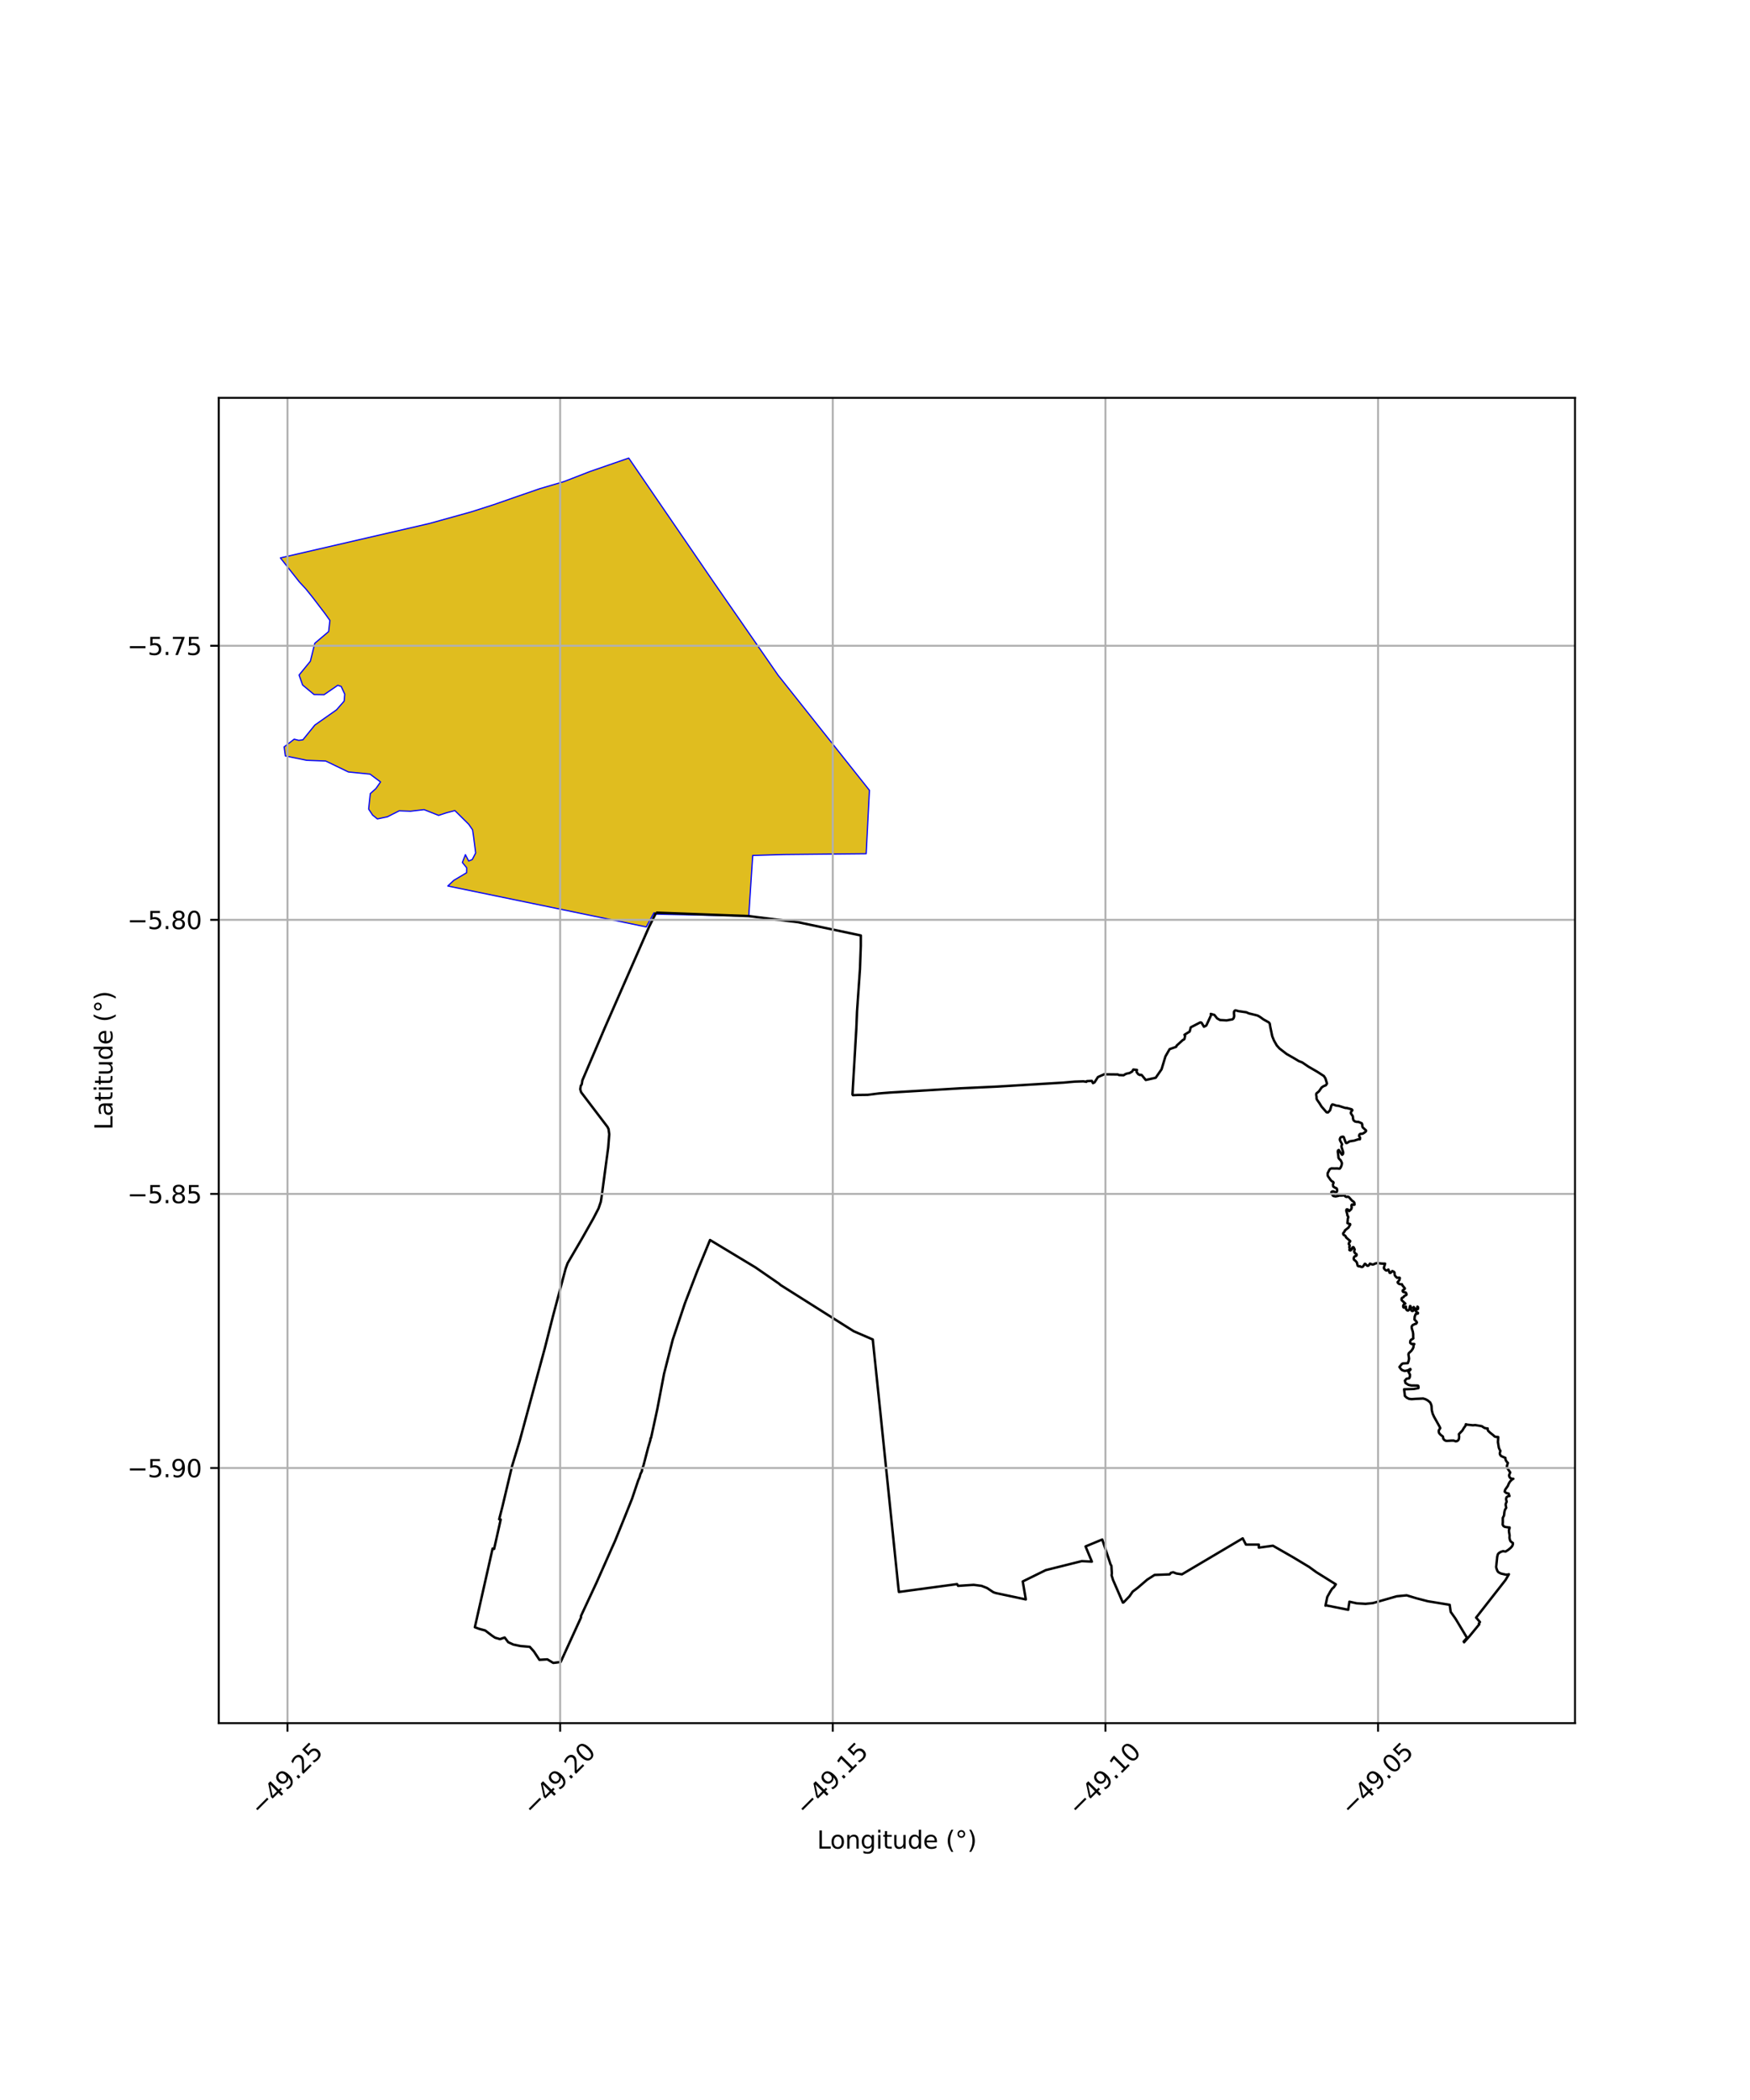 <?xml version="1.0" encoding="utf-8" standalone="no"?>
<!DOCTYPE svg PUBLIC "-//W3C//DTD SVG 1.1//EN"
  "http://www.w3.org/Graphics/SVG/1.1/DTD/svg11.dtd">
<svg xmlns:xlink="http://www.w3.org/1999/xlink" width="720pt" height="864pt" viewBox="0 0 720 864" xmlns="http://www.w3.org/2000/svg" version="1.1">
 <defs>
  <style type="text/css">*{stroke-linejoin: round; stroke-linecap: butt}</style>
 </defs>
 <g id="figure_1">
  <g id="patch_1">
   <path d="M 0 864 
L 720 864 
L 720 0 
L 0 0 
z
" style="fill: #ffffff"/>
  </g>
  <g id="axes_1">
   <g id="patch_2">
    <path d="M 90 708.958 
L 648 708.958 
L 648 163.682 
L 90 163.682 
z
" style="fill: #ffffff"/>
   </g>
   <g id="PatchCollection_1">
    <defs>
     <path id="m7b241c30aa" d="M 269.164 -488.616 
L 265.88 -482.642 
L 184.234 -499.474 
L 186.739 -501.827 
L 189.383 -503.386 
L 191.972 -504.925 
L 192.014 -506.961 
L 190.232 -509.154 
L 191.479 -512.362 
L 192.825 -509.76 
L 194.287 -510.342 
L 195.697 -513.058 
L 194.814 -519.971 
L 194.434 -522.573 
L 192.83 -524.891 
L 189.926 -527.762 
L 187.149 -530.505 
L 183.735 -529.608 
L 180.462 -528.527 
L 177.473 -529.708 
L 174.485 -530.889 
L 168.907 -530.241 
L 164.262 -530.408 
L 159.361 -527.93 
L 155.26 -527.073 
L 153.296 -528.658 
L 151.668 -531.126 
L 152.004 -534.339 
L 152.353 -537.495 
L 154.672 -539.578 
L 156.556 -542.287 
L 154.394 -543.9 
L 152.233 -545.512 
L 147.783 -545.953 
L 143.333 -546.395 
L 138.662 -548.647 
L 133.99 -550.899 
L 130.073 -551.044 
L 126.155 -551.19 
L 121.78 -552.091 
L 117.405 -552.992 
L 116.893 -556.699 
L 121.039 -559.877 
L 122.911 -559.403 
L 124.614 -559.618 
L 127.078 -562.654 
L 129.543 -565.691 
L 133.999 -568.825 
L 138.456 -571.958 
L 141.597 -575.553 
L 141.838 -578.388 
L 140.365 -581.595 
L 138.957 -582.039 
L 136.136 -580.105 
L 133.316 -578.172 
L 129.215 -578.242 
L 127.011 -580.077 
L 124.499 -582.17 
L 123.045 -586.275 
L 125.362 -589.108 
L 127.68 -591.94 
L 128.599 -595.641 
L 129.517 -599.342 
L 132.359 -601.742 
L 135.2 -604.143 
L 135.737 -608.725 
L 133.656 -611.634 
L 128.724 -618.099 
L 125.871 -621.656 
L 123.146 -624.599 
L 121.2 -627.065 
L 119.255 -629.532 
L 117.309 -631.998 
L 115.364 -634.464 
L 176.562 -648.602 
L 193.87 -653.407 
L 203.103 -656.363 
L 212.797 -659.741 
L 222.042 -662.93 
L 232.011 -665.855 
L 242.794 -670.037 
L 253.14 -673.614 
L 258.184 -675.364 
L 258.682 -675.533 
L 293.456 -624.721 
L 320.333 -585.916 
L 320.333 -585.937 
L 321.06 -585.039 
L 357.707 -538.855 
L 356.372 -512.753 
L 322.566 -512.414 
L 309.683 -512.037 
L 308.064 -487.09 
L 269.209 -487.906 
L 269.164 -488.616 
" style="stroke: #0000ff; stroke-width: 0.5"/>
    </defs>
    <g clip-path="url(#p3be0ce14d0)">
     <use xlink:href="#m7b241c30aa" x="0" y="864" style="fill: #e0bd1f; stroke: #0000ff; stroke-width: 0.5"/>
    </g>
   </g>
   <g id="PatchCollection_2">
    <path d="M 269.943 375.488 
L 308.064 376.909 
L 328.371 379.432 
L 354.173 384.88 
L 354.163 389.083 
L 353.812 398.713 
L 352.596 416.34 
L 352.342 422.73 
L 350.729 450.295 
L 350.909 450.584 
L 352.962 450.499 
L 357.007 450.449 
L 361.611 449.869 
L 366.13 449.512 
L 395.061 447.767 
L 410.319 447.052 
L 437.603 445.412 
L 442.1 445.019 
L 445.75 444.895 
L 446.978 445.093 
L 446.879 444.957 
L 447.253 444.797 
L 449.219 444.708 
L 449.672 445.62 
L 450.303 445.334 
L 451.724 443.129 
L 454.475 441.916 
L 455.277 442.012 
L 459.964 442.07 
L 460.34 442.306 
L 462.28 442.393 
L 463.054 441.908 
L 463.71 441.681 
L 464.75 441.478 
L 465.821 440.839 
L 466.27 440.044 
L 467.78 440.199 
L 467.603 440.83 
L 467.693 441.175 
L 468.332 441.99 
L 469.069 442.319 
L 469.268 442.18 
L 469.714 442.282 
L 471.403 444.34 
L 475.491 443.423 
L 477.899 439.939 
L 479.497 434.631 
L 481.212 431.652 
L 483.896 430.696 
L 484.157 430.147 
L 486.683 427.862 
L 487.068 427.713 
L 487.319 427.441 
L 487.589 426.2 
L 487.314 425.739 
L 489.466 424.412 
L 489.914 422.668 
L 493.83 420.644 
L 494.081 420.661 
L 494.385 420.822 
L 495.344 422.433 
L 496.304 421.939 
L 498.244 417.72 
L 498.144 417.151 
L 499.625 417.561 
L 500.784 419.008 
L 501.954 419.662 
L 504.685 419.821 
L 507.108 419.379 
L 507.504 418.984 
L 507.704 418.459 
L 507.777 417.919 
L 507.687 416.939 
L 507.734 416.184 
L 508.061 415.764 
L 508.355 415.675 
L 509.516 416.007 
L 512.783 416.482 
L 513.79 416.935 
L 516.218 417.524 
L 517.387 417.818 
L 518.326 418.331 
L 519.811 419.407 
L 522.059 420.661 
L 522.409 421.143 
L 522.644 422.558 
L 523.44 426.354 
L 524.164 428.125 
L 525.293 430.109 
L 526.425 431.376 
L 529.335 433.632 
L 532.356 435.355 
L 534.318 436.542 
L 535.783 437.122 
L 538.334 438.852 
L 542.008 440.98 
L 544.689 442.718 
L 545.322 443.708 
L 545.768 445.158 
L 545.956 445.789 
L 545.506 446.518 
L 544.641 446.833 
L 543.759 447.41 
L 542.666 448.998 
L 541.59 449.894 
L 541.508 450.379 
L 541.663 451.301 
L 541.681 452.017 
L 541.853 452.445 
L 542.853 453.874 
L 543.723 455.282 
L 545.785 457.63 
L 546.381 457.681 
L 547.214 456.822 
L 547.518 455.787 
L 547.765 454.888 
L 548.134 454.408 
L 548.636 454.479 
L 549.757 454.877 
L 550.766 454.977 
L 552.893 455.656 
L 553.552 455.844 
L 554.186 455.876 
L 556.115 456.404 
L 556.4 456.748 
L 556.222 457.039 
L 555.941 457.332 
L 555.799 457.682 
L 555.802 458.096 
L 556.583 459.249 
L 556.675 460.133 
L 556.755 460.618 
L 556.955 460.995 
L 557.555 461.439 
L 558.435 461.602 
L 558.809 461.542 
L 560.244 462.137 
L 560.453 462.589 
L 560.497 463.405 
L 560.672 463.854 
L 561.314 464.436 
L 562.044 465.107 
L 562.015 465.416 
L 561.585 465.831 
L 560.902 466.282 
L 560.472 466.456 
L 559.687 466.514 
L 559.412 466.65 
L 559.166 467.165 
L 559.202 467.45 
L 559.567 468.041 
L 559.524 468.702 
L 559.381 468.763 
L 558.873 468.727 
L 557.168 469.294 
L 555.306 469.57 
L 554.187 470.254 
L 553.895 470.284 
L 553.689 470.133 
L 552.838 467.817 
L 552.546 467.649 
L 551.786 467.802 
L 551.488 468.062 
L 551.237 468.679 
L 551.304 469.157 
L 552.165 470.764 
L 551.891 471.576 
L 551.984 472.058 
L 552.625 474.031 
L 552.573 474.732 
L 552.224 475.101 
L 552.024 474.931 
L 550.825 473.147 
L 550.533 473.299 
L 550.456 473.46 
L 550.405 473.829 
L 550.673 475.883 
L 550.682 476.305 
L 550.895 476.694 
L 551.645 477.467 
L 552.111 478.512 
L 551.995 479.335 
L 551.645 480.242 
L 551.219 480.799 
L 550.923 480.824 
L 550.244 480.726 
L 549.104 480.744 
L 547.789 480.708 
L 547.19 480.992 
L 547.038 481.142 
L 546.23 482.703 
L 546.251 483.661 
L 546.432 484.028 
L 547.454 485.476 
L 548.055 486.091 
L 548.361 486.176 
L 548.607 486.384 
L 548.668 486.704 
L 548.405 487.29 
L 548.519 488.145 
L 549.091 488.544 
L 549.389 488.722 
L 549.769 488.817 
L 550.05 489.104 
L 550.156 489.896 
L 549.979 490.324 
L 549.705 490.593 
L 549.268 490.56 
L 548.987 490.313 
L 548.552 490.163 
L 548.03 490.221 
L 547.749 490.493 
L 548.117 491.483 
L 548.393 491.912 
L 548.685 492.099 
L 549.513 492.237 
L 550.599 492.024 
L 550.957 491.893 
L 551.76 491.888 
L 552.969 491.822 
L 553.221 491.905 
L 553.586 492.321 
L 554.028 492.473 
L 554.422 492.348 
L 554.941 492.504 
L 555.731 493.391 
L 556.237 493.951 
L 556.84 494.378 
L 557.229 494.808 
L 557.297 495.62 
L 556.781 495.694 
L 556.449 495.543 
L 556.221 495.6 
L 556.074 495.801 
L 556.012 496.121 
L 556.141 496.818 
L 555.915 497.5 
L 555.076 498.286 
L 554.661 497.781 
L 554.522 497.619 
L 554.088 497.565 
L 553.938 497.728 
L 553.904 498.202 
L 554.269 499.422 
L 554.386 500.151 
L 554.693 500.537 
L 554.716 500.942 
L 554.538 501.354 
L 554.383 503.24 
L 554.978 503.479 
L 555.473 503.606 
L 555.5 503.931 
L 555.129 504.455 
L 554.856 505.023 
L 553.328 506.242 
L 553.277 506.527 
L 552.617 507.416 
L 552.693 507.921 
L 552.905 508.118 
L 553.409 508.377 
L 553.758 508.812 
L 553.789 509.084 
L 555.517 510.598 
L 555.419 510.948 
L 555.072 511.198 
L 554.921 511.823 
L 555.22 512.225 
L 555.316 512.664 
L 555.141 512.906 
L 555.132 513.187 
L 555.381 513.734 
L 555.164 514.196 
L 555.187 514.313 
L 555.566 514.463 
L 555.824 514.354 
L 556.221 513.87 
L 556.431 513.268 
L 556.778 513.099 
L 556.95 513.216 
L 557.347 514.029 
L 557.12 514.936 
L 557.563 515.698 
L 558.025 515.898 
L 558.147 516.178 
L 558.138 516.464 
L 557.956 516.694 
L 557.411 516.889 
L 557.137 517.127 
L 556.937 517.71 
L 557.061 518.286 
L 557.64 518.7 
L 558.254 519.416 
L 558.569 520.737 
L 558.945 520.998 
L 559.337 520.988 
L 559.528 520.944 
L 559.861 521.204 
L 560.423 521.283 
L 560.742 521.126 
L 561.094 520.623 
L 561.53 519.964 
L 561.794 520.038 
L 562.17 520.471 
L 562.531 520.781 
L 562.849 520.799 
L 563.176 520.571 
L 563.63 519.891 
L 563.975 520.03 
L 564.728 520.286 
L 565.15 520.179 
L 565.771 519.874 
L 566.596 519.651 
L 568.483 519.883 
L 569.868 519.904 
L 569.841 520.042 
L 569.378 521.503 
L 569.41 521.879 
L 569.82 522.37 
L 570.211 522.69 
L 570.55 522.73 
L 570.999 522.479 
L 571.211 522.322 
L 571.243 522.376 
L 571.723 523.653 
L 572.066 523.724 
L 572.386 523.419 
L 572.808 522.951 
L 573.016 523.028 
L 573.52 523.277 
L 573.748 523.564 
L 573.766 523.994 
L 573.83 524.641 
L 574.215 525.185 
L 574.574 525.516 
L 574.675 525.581 
L 574.809 525.737 
L 575.368 525.683 
L 575.838 525.683 
L 575.943 525.859 
L 575.755 526.642 
L 575.028 527.506 
L 575.155 527.871 
L 575.679 528.269 
L 576.254 528.387 
L 576.787 528.373 
L 576.984 528.818 
L 577.992 530.059 
L 577.951 530.265 
L 577.159 530.856 
L 577.096 531.211 
L 577.311 531.527 
L 577.865 531.678 
L 578.307 531.756 
L 578.601 532.154 
L 578.679 532.654 
L 578.572 532.807 
L 577.804 533.198 
L 577.444 533.64 
L 577.232 533.814 
L 576.783 534.035 
L 576.625 534.385 
L 576.692 534.94 
L 578.199 536.349 
L 578.16 536.373 
L 577.524 536.755 
L 577.306 537.237 
L 577.318 537.704 
L 577.531 537.987 
L 577.93 537.991 
L 578.248 537.659 
L 578.409 537.56 
L 578.443 537.694 
L 578.491 538.608 
L 578.922 539.116 
L 579.321 539.192 
L 579.715 538.879 
L 579.889 538.453 
L 580.124 537.354 
L 580.321 537.402 
L 580.521 538.224 
L 580.613 539.042 
L 580.811 539.307 
L 581.168 539.401 
L 581.489 539.238 
L 581.668 538.957 
L 581.684 538.59 
L 581.469 537.894 
L 581.64 537.752 
L 581.778 537.921 
L 582.071 538.396 
L 582.406 538.492 
L 582.834 538.419 
L 583.032 538.185 
L 583.166 537.592 
L 583.232 537.623 
L 583.419 537.807 
L 583.419 538.478 
L 583.281 538.616 
L 582.706 538.825 
L 582.484 539.175 
L 582.567 539.525 
L 582.931 539.834 
L 583.397 540.174 
L 583.348 540.42 
L 582.936 540.514 
L 582.504 540.574 
L 582.283 541.028 
L 582.258 541.174 
L 582.049 541.672 
L 581.963 542.894 
L 582.868 543.831 
L 582.954 544.168 
L 582.6 544.653 
L 582.307 544.654 
L 581.221 545.183 
L 580.908 545.563 
L 580.784 545.984 
L 580.902 546.726 
L 581.276 547.893 
L 581.423 548.867 
L 581.44 550.399 
L 581.489 550.634 
L 581.361 550.758 
L 580.51 551.257 
L 580.227 551.764 
L 580.194 552.459 
L 580.667 552.931 
L 581.877 552.974 
L 581.573 553.514 
L 581.512 554.308 
L 581.282 554.88 
L 580.672 555.756 
L 579.62 556.734 
L 579.468 557.214 
L 579.721 558.966 
L 579.541 559.955 
L 579.19 560.853 
L 577.268 560.956 
L 576.8 561.153 
L 575.76 562.41 
L 576.448 563.344 
L 576.923 563.731 
L 577.945 564.065 
L 579.28 563.798 
L 580.227 563.24 
L 580.324 563.376 
L 580.267 563.561 
L 579.45 564.395 
L 580.107 565.577 
L 580.054 566.491 
L 579.779 567.054 
L 578.667 567.27 
L 578.014 568.05 
L 578.261 569.009 
L 579.517 569.78 
L 580.649 570.022 
L 583.197 570.053 
L 583.502 570.165 
L 583.63 570.77 
L 583.571 571.115 
L 581.713 571.461 
L 577.692 571.6 
L 578.02 574.347 
L 578.777 575.048 
L 579.752 575.528 
L 580.794 575.645 
L 582.48 575.529 
L 585.508 575.385 
L 586.51 575.687 
L 587.399 576.167 
L 588.396 576.989 
L 588.799 577.842 
L 588.963 578.444 
L 589.081 580.224 
L 589.439 581.642 
L 590.017 582.918 
L 592.248 586.893 
L 592.565 587.579 
L 591.946 588.518 
L 591.943 589.141 
L 592.156 589.701 
L 592.781 590.382 
L 593.38 590.819 
L 593.671 591.063 
L 593.805 591.903 
L 594.181 592.386 
L 594.666 592.702 
L 595.212 592.837 
L 597.109 592.708 
L 598.041 592.692 
L 598.873 592.988 
L 599.46 592.91 
L 599.973 592.545 
L 600.231 592.053 
L 600.337 591.239 
L 600.295 590.542 
L 600.238 590.03 
L 601.681 588.534 
L 602.152 587.703 
L 603.026 586.462 
L 603.092 585.98 
L 603.677 586.152 
L 605.989 586.394 
L 606.964 586.314 
L 609.628 586.762 
L 610.741 587.492 
L 611.534 587.677 
L 612.056 587.698 
L 612.03 588.082 
L 612.25 588.665 
L 612.951 589.338 
L 614.387 590.498 
L 614.919 591.004 
L 615.432 591.18 
L 616.406 591.245 
L 616.396 591.509 
L 616.293 593.349 
L 616.676 595.674 
L 617.039 596.496 
L 617.335 596.949 
L 617.116 597.563 
L 617.051 598.065 
L 617.239 598.64 
L 617.649 599.079 
L 618.477 599.44 
L 619.373 599.825 
L 619.403 600.523 
L 619.826 601.299 
L 620.38 601.867 
L 619.967 603.294 
L 620.041 603.83 
L 620.64 604.756 
L 621.36 605.801 
L 621.225 606.081 
L 620.895 606.888 
L 620.936 607.391 
L 621.154 607.847 
L 621.533 608.206 
L 621.985 608.4 
L 622.636 608.419 
L 622.507 608.476 
L 622.184 608.647 
L 621.344 609.457 
L 620.797 610.311 
L 620.348 611.384 
L 619.698 612.291 
L 619.281 612.909 
L 619.049 613.69 
L 619.724 614.268 
L 620.68 614.48 
L 620.963 615.328 
L 621.058 615.503 
L 620.502 615.546 
L 619.843 615.998 
L 619.617 616.737 
L 619.858 617.734 
L 619.888 617.874 
L 619.568 618.517 
L 619.456 619.039 
L 619.635 620.071 
L 619.711 620.314 
L 619.166 621.22 
L 618.943 622.15 
L 618.802 623.501 
L 618.297 624.489 
L 618.294 625.373 
L 618.302 626.225 
L 618.24 627.261 
L 618.554 627.845 
L 619.095 628.182 
L 620.451 628.408 
L 621.101 628.451 
L 621.078 628.765 
L 620.819 629.475 
L 620.862 630.318 
L 621.09 631.629 
L 621.045 632.768 
L 621.254 633.633 
L 621.473 634.093 
L 622.128 634.642 
L 622.459 634.845 
L 622.431 635.445 
L 622.16 636.105 
L 621.536 636.833 
L 620.473 637.696 
L 619.434 638.355 
L 618.373 638.184 
L 617.339 638.545 
L 616.59 639.06 
L 616.238 639.549 
L 615.996 640.52 
L 615.556 644.741 
L 615.785 645.588 
L 616.153 646.464 
L 616.545 646.888 
L 617.482 647.379 
L 619.495 647.86 
L 620.417 647.817 
L 620.815 647.694 
L 619.392 650.09 
L 607.319 665.527 
L 608.898 667.355 
L 608.426 667.974 
L 608.612 668.287 
L 604.581 673.199 
L 602.369 675.68 
L 602.197 675.369 
L 603.574 673.854 
L 598.842 665.98 
L 596.867 663.187 
L 596.442 660.265 
L 587.442 658.799 
L 582.724 657.568 
L 578.739 656.362 
L 574.693 656.747 
L 564.877 659.552 
L 561.816 659.868 
L 558.157 659.644 
L 555.183 658.988 
L 554.692 662.311 
L 545.636 660.501 
L 545.34 660.628 
L 546.076 657.043 
L 547.312 654.837 
L 548.069 653.653 
L 548.808 653.011 
L 549.594 651.839 
L 541.591 646.843 
L 538.557 644.642 
L 531.904 640.641 
L 523.734 635.96 
L 517.92 636.743 
L 517.903 635.485 
L 512.606 635.477 
L 511.288 632.921 
L 486.279 647.729 
L 484.041 647.395 
L 482.693 646.865 
L 481.749 647.095 
L 481.228 647.733 
L 475.006 647.981 
L 472.013 649.903 
L 468.03 653.316 
L 466.009 654.843 
L 464.701 656.754 
L 462.313 659.243 
L 461.987 659.369 
L 457.919 650.006 
L 457.348 648.14 
L 457.447 647.257 
L 457.256 644.19 
L 456.91 643.644 
L 456.526 642.447 
L 453.499 633.4 
L 446.629 636.248 
L 449.228 642.5 
L 445.061 642.295 
L 430.258 645.995 
L 420.786 650.656 
L 422.052 658.052 
L 409.67 655.418 
L 408.688 655.084 
L 406.095 653.35 
L 403.835 652.471 
L 400.597 652.051 
L 394.192 652.471 
L 393.758 651.75 
L 369.837 654.975 
L 369.616 653.165 
L 362.256 581.568 
L 359.078 551.098 
L 351.25 547.708 
L 321.139 528.692 
L 320.539 528.159 
L 310.78 521.424 
L 292.128 510.172 
L 286.861 522.994 
L 281.765 536.279 
L 276.801 551.126 
L 273.211 565.192 
L 270.412 579.843 
L 267.861 591.599 
L 267.654 591.759 
L 267.573 592.52 
L 266.652 595.615 
L 264.726 603.008 
L 264.245 604.214 
L 264.07 605.329 
L 263.475 606.523 
L 263.127 607.817 
L 262.588 609.044 
L 260.042 616.625 
L 256.53 625.4 
L 253 634.101 
L 251.633 637.14 
L 245.444 651.103 
L 239.022 664.874 
L 239.053 665.456 
L 230.686 683.786 
L 227.625 684.173 
L 225.195 682.709 
L 221.936 682.9 
L 219.661 679.448 
L 217.966 677.56 
L 214.062 677.211 
L 211.226 676.623 
L 209.098 675.65 
L 207.635 673.721 
L 205.71 674.382 
L 203.713 673.803 
L 202.348 672.902 
L 199.625 670.824 
L 197.13 670.147 
L 195.366 669.493 
L 202.674 637.107 
L 203.292 637.285 
L 206.001 625.177 
L 205.376 625.071 
L 206.713 619.842 
L 210.673 603.2 
L 213.753 593.043 
L 222.569 560.523 
L 224.123 554.817 
L 227.496 541.533 
L 232.739 521.886 
L 233.548 519.691 
L 239.498 509.497 
L 244.125 501.304 
L 246.275 497.15 
L 247.207 494.371 
L 247.542 492.222 
L 250.246 472.023 
L 250.664 466.668 
L 250.377 464.538 
L 249.934 463.638 
L 239.088 449.376 
L 238.731 448.123 
L 238.941 446.756 
L 239.342 446.114 
L 239.616 444.468 
L 248.816 422.911 
L 267.007 381.4 
L 269.943 375.488 
L 269.943 375.488 
" clip-path="url(#p3be0ce14d0)" style="fill: none; stroke: #000000"/>
   </g>
   <g id="matplotlib.axis_1">
    <g id="xtick_1">
     <g id="line2d_1">
      <path d="M 118.287 708.958 
L 118.287 163.682 
" clip-path="url(#p3be0ce14d0)" style="fill: none; stroke: #b0b0b0; stroke-width: 0.8; stroke-linecap: square"/>
     </g>
     <g id="line2d_2">
      <defs>
       <path id="mac7b39f196" d="M 0 0 
L 0 3.5 
" style="stroke: #000000; stroke-width: 0.8"/>
      </defs>
      <g>
       <use xlink:href="#mac7b39f196" x="118.287" y="708.958" style="stroke: #000000; stroke-width: 0.8"/>
      </g>
     </g>
     <g id="text_1">
      <!-- −49.25 -->
      <g transform="translate(107.154 747.499) rotate(-45) scale(0.1 -0.1)">
       <defs>
        <path id="DejaVuSans-2212" d="M 678 2272 
L 4684 2272 
L 4684 1741 
L 678 1741 
L 678 2272 
z
" transform="scale(0.016)"/>
        <path id="DejaVuSans-34" d="M 2419 4116 
L 825 1625 
L 2419 1625 
L 2419 4116 
z
M 2253 4666 
L 3047 4666 
L 3047 1625 
L 3713 1625 
L 3713 1100 
L 3047 1100 
L 3047 0 
L 2419 0 
L 2419 1100 
L 313 1100 
L 313 1709 
L 2253 4666 
z
" transform="scale(0.016)"/>
        <path id="DejaVuSans-39" d="M 703 97 
L 703 672 
Q 941 559 1184 500 
Q 1428 441 1663 441 
Q 2288 441 2617 861 
Q 2947 1281 2994 2138 
Q 2813 1869 2534 1725 
Q 2256 1581 1919 1581 
Q 1219 1581 811 2004 
Q 403 2428 403 3163 
Q 403 3881 828 4315 
Q 1253 4750 1959 4750 
Q 2769 4750 3195 4129 
Q 3622 3509 3622 2328 
Q 3622 1225 3098 567 
Q 2575 -91 1691 -91 
Q 1453 -91 1209 -44 
Q 966 3 703 97 
z
M 1959 2075 
Q 2384 2075 2632 2365 
Q 2881 2656 2881 3163 
Q 2881 3666 2632 3958 
Q 2384 4250 1959 4250 
Q 1534 4250 1286 3958 
Q 1038 3666 1038 3163 
Q 1038 2656 1286 2365 
Q 1534 2075 1959 2075 
z
" transform="scale(0.016)"/>
        <path id="DejaVuSans-2e" d="M 684 794 
L 1344 794 
L 1344 0 
L 684 0 
L 684 794 
z
" transform="scale(0.016)"/>
        <path id="DejaVuSans-32" d="M 1228 531 
L 3431 531 
L 3431 0 
L 469 0 
L 469 531 
Q 828 903 1448 1529 
Q 2069 2156 2228 2338 
Q 2531 2678 2651 2914 
Q 2772 3150 2772 3378 
Q 2772 3750 2511 3984 
Q 2250 4219 1831 4219 
Q 1534 4219 1204 4116 
Q 875 4013 500 3803 
L 500 4441 
Q 881 4594 1212 4672 
Q 1544 4750 1819 4750 
Q 2544 4750 2975 4387 
Q 3406 4025 3406 3419 
Q 3406 3131 3298 2873 
Q 3191 2616 2906 2266 
Q 2828 2175 2409 1742 
Q 1991 1309 1228 531 
z
" transform="scale(0.016)"/>
        <path id="DejaVuSans-35" d="M 691 4666 
L 3169 4666 
L 3169 4134 
L 1269 4134 
L 1269 2991 
Q 1406 3038 1543 3061 
Q 1681 3084 1819 3084 
Q 2600 3084 3056 2656 
Q 3513 2228 3513 1497 
Q 3513 744 3044 326 
Q 2575 -91 1722 -91 
Q 1428 -91 1123 -41 
Q 819 9 494 109 
L 494 744 
Q 775 591 1075 516 
Q 1375 441 1709 441 
Q 2250 441 2565 725 
Q 2881 1009 2881 1497 
Q 2881 1984 2565 2268 
Q 2250 2553 1709 2553 
Q 1456 2553 1204 2497 
Q 953 2441 691 2322 
L 691 4666 
z
" transform="scale(0.016)"/>
       </defs>
       <use xlink:href="#DejaVuSans-2212"/>
       <use xlink:href="#DejaVuSans-34" transform="translate(83.789 0)"/>
       <use xlink:href="#DejaVuSans-39" transform="translate(147.412 0)"/>
       <use xlink:href="#DejaVuSans-2e" transform="translate(211.035 0)"/>
       <use xlink:href="#DejaVuSans-32" transform="translate(242.822 0)"/>
       <use xlink:href="#DejaVuSans-35" transform="translate(306.445 0)"/>
      </g>
     </g>
    </g>
    <g id="xtick_2">
     <g id="line2d_3">
      <path d="M 230.459 708.958 
L 230.459 163.682 
" clip-path="url(#p3be0ce14d0)" style="fill: none; stroke: #b0b0b0; stroke-width: 0.8; stroke-linecap: square"/>
     </g>
     <g id="line2d_4">
      <g>
       <use xlink:href="#mac7b39f196" x="230.459" y="708.958" style="stroke: #000000; stroke-width: 0.8"/>
      </g>
     </g>
     <g id="text_2">
      <!-- −49.20 -->
      <g transform="translate(219.326 747.499) rotate(-45) scale(0.1 -0.1)">
       <defs>
        <path id="DejaVuSans-30" d="M 2034 4250 
Q 1547 4250 1301 3770 
Q 1056 3291 1056 2328 
Q 1056 1369 1301 889 
Q 1547 409 2034 409 
Q 2525 409 2770 889 
Q 3016 1369 3016 2328 
Q 3016 3291 2770 3770 
Q 2525 4250 2034 4250 
z
M 2034 4750 
Q 2819 4750 3233 4129 
Q 3647 3509 3647 2328 
Q 3647 1150 3233 529 
Q 2819 -91 2034 -91 
Q 1250 -91 836 529 
Q 422 1150 422 2328 
Q 422 3509 836 4129 
Q 1250 4750 2034 4750 
z
" transform="scale(0.016)"/>
       </defs>
       <use xlink:href="#DejaVuSans-2212"/>
       <use xlink:href="#DejaVuSans-34" transform="translate(83.789 0)"/>
       <use xlink:href="#DejaVuSans-39" transform="translate(147.412 0)"/>
       <use xlink:href="#DejaVuSans-2e" transform="translate(211.035 0)"/>
       <use xlink:href="#DejaVuSans-32" transform="translate(242.822 0)"/>
       <use xlink:href="#DejaVuSans-30" transform="translate(306.445 0)"/>
      </g>
     </g>
    </g>
    <g id="xtick_3">
     <g id="line2d_5">
      <path d="M 342.631 708.958 
L 342.631 163.682 
" clip-path="url(#p3be0ce14d0)" style="fill: none; stroke: #b0b0b0; stroke-width: 0.8; stroke-linecap: square"/>
     </g>
     <g id="line2d_6">
      <g>
       <use xlink:href="#mac7b39f196" x="342.631" y="708.958" style="stroke: #000000; stroke-width: 0.8"/>
      </g>
     </g>
     <g id="text_3">
      <!-- −49.15 -->
      <g transform="translate(331.498 747.499) rotate(-45) scale(0.1 -0.1)">
       <defs>
        <path id="DejaVuSans-31" d="M 794 531 
L 1825 531 
L 1825 4091 
L 703 3866 
L 703 4441 
L 1819 4666 
L 2450 4666 
L 2450 531 
L 3481 531 
L 3481 0 
L 794 0 
L 794 531 
z
" transform="scale(0.016)"/>
       </defs>
       <use xlink:href="#DejaVuSans-2212"/>
       <use xlink:href="#DejaVuSans-34" transform="translate(83.789 0)"/>
       <use xlink:href="#DejaVuSans-39" transform="translate(147.412 0)"/>
       <use xlink:href="#DejaVuSans-2e" transform="translate(211.035 0)"/>
       <use xlink:href="#DejaVuSans-31" transform="translate(242.822 0)"/>
       <use xlink:href="#DejaVuSans-35" transform="translate(306.445 0)"/>
      </g>
     </g>
    </g>
    <g id="xtick_4">
     <g id="line2d_7">
      <path d="M 454.803 708.958 
L 454.803 163.682 
" clip-path="url(#p3be0ce14d0)" style="fill: none; stroke: #b0b0b0; stroke-width: 0.8; stroke-linecap: square"/>
     </g>
     <g id="line2d_8">
      <g>
       <use xlink:href="#mac7b39f196" x="454.803" y="708.958" style="stroke: #000000; stroke-width: 0.8"/>
      </g>
     </g>
     <g id="text_4">
      <!-- −49.10 -->
      <g transform="translate(443.67 747.499) rotate(-45) scale(0.1 -0.1)">
       <use xlink:href="#DejaVuSans-2212"/>
       <use xlink:href="#DejaVuSans-34" transform="translate(83.789 0)"/>
       <use xlink:href="#DejaVuSans-39" transform="translate(147.412 0)"/>
       <use xlink:href="#DejaVuSans-2e" transform="translate(211.035 0)"/>
       <use xlink:href="#DejaVuSans-31" transform="translate(242.822 0)"/>
       <use xlink:href="#DejaVuSans-30" transform="translate(306.445 0)"/>
      </g>
     </g>
    </g>
    <g id="xtick_5">
     <g id="line2d_9">
      <path d="M 566.975 708.958 
L 566.975 163.682 
" clip-path="url(#p3be0ce14d0)" style="fill: none; stroke: #b0b0b0; stroke-width: 0.8; stroke-linecap: square"/>
     </g>
     <g id="line2d_10">
      <g>
       <use xlink:href="#mac7b39f196" x="566.975" y="708.958" style="stroke: #000000; stroke-width: 0.8"/>
      </g>
     </g>
     <g id="text_5">
      <!-- −49.05 -->
      <g transform="translate(555.842 747.499) rotate(-45) scale(0.1 -0.1)">
       <use xlink:href="#DejaVuSans-2212"/>
       <use xlink:href="#DejaVuSans-34" transform="translate(83.789 0)"/>
       <use xlink:href="#DejaVuSans-39" transform="translate(147.412 0)"/>
       <use xlink:href="#DejaVuSans-2e" transform="translate(211.035 0)"/>
       <use xlink:href="#DejaVuSans-30" transform="translate(242.822 0)"/>
       <use xlink:href="#DejaVuSans-35" transform="translate(306.445 0)"/>
      </g>
     </g>
    </g>
    <g id="text_6">
     <!-- Longitude (°) -->
     <g transform="translate(336.14 760.568) scale(0.1 -0.1)">
      <defs>
       <path id="DejaVuSans-4c" d="M 628 4666 
L 1259 4666 
L 1259 531 
L 3531 531 
L 3531 0 
L 628 0 
L 628 4666 
z
" transform="scale(0.016)"/>
       <path id="DejaVuSans-6f" d="M 1959 3097 
Q 1497 3097 1228 2736 
Q 959 2375 959 1747 
Q 959 1119 1226 758 
Q 1494 397 1959 397 
Q 2419 397 2687 759 
Q 2956 1122 2956 1747 
Q 2956 2369 2687 2733 
Q 2419 3097 1959 3097 
z
M 1959 3584 
Q 2709 3584 3137 3096 
Q 3566 2609 3566 1747 
Q 3566 888 3137 398 
Q 2709 -91 1959 -91 
Q 1206 -91 779 398 
Q 353 888 353 1747 
Q 353 2609 779 3096 
Q 1206 3584 1959 3584 
z
" transform="scale(0.016)"/>
       <path id="DejaVuSans-6e" d="M 3513 2113 
L 3513 0 
L 2938 0 
L 2938 2094 
Q 2938 2591 2744 2837 
Q 2550 3084 2163 3084 
Q 1697 3084 1428 2787 
Q 1159 2491 1159 1978 
L 1159 0 
L 581 0 
L 581 3500 
L 1159 3500 
L 1159 2956 
Q 1366 3272 1645 3428 
Q 1925 3584 2291 3584 
Q 2894 3584 3203 3211 
Q 3513 2838 3513 2113 
z
" transform="scale(0.016)"/>
       <path id="DejaVuSans-67" d="M 2906 1791 
Q 2906 2416 2648 2759 
Q 2391 3103 1925 3103 
Q 1463 3103 1205 2759 
Q 947 2416 947 1791 
Q 947 1169 1205 825 
Q 1463 481 1925 481 
Q 2391 481 2648 825 
Q 2906 1169 2906 1791 
z
M 3481 434 
Q 3481 -459 3084 -895 
Q 2688 -1331 1869 -1331 
Q 1566 -1331 1297 -1286 
Q 1028 -1241 775 -1147 
L 775 -588 
Q 1028 -725 1275 -790 
Q 1522 -856 1778 -856 
Q 2344 -856 2625 -561 
Q 2906 -266 2906 331 
L 2906 616 
Q 2728 306 2450 153 
Q 2172 0 1784 0 
Q 1141 0 747 490 
Q 353 981 353 1791 
Q 353 2603 747 3093 
Q 1141 3584 1784 3584 
Q 2172 3584 2450 3431 
Q 2728 3278 2906 2969 
L 2906 3500 
L 3481 3500 
L 3481 434 
z
" transform="scale(0.016)"/>
       <path id="DejaVuSans-69" d="M 603 3500 
L 1178 3500 
L 1178 0 
L 603 0 
L 603 3500 
z
M 603 4863 
L 1178 4863 
L 1178 4134 
L 603 4134 
L 603 4863 
z
" transform="scale(0.016)"/>
       <path id="DejaVuSans-74" d="M 1172 4494 
L 1172 3500 
L 2356 3500 
L 2356 3053 
L 1172 3053 
L 1172 1153 
Q 1172 725 1289 603 
Q 1406 481 1766 481 
L 2356 481 
L 2356 0 
L 1766 0 
Q 1100 0 847 248 
Q 594 497 594 1153 
L 594 3053 
L 172 3053 
L 172 3500 
L 594 3500 
L 594 4494 
L 1172 4494 
z
" transform="scale(0.016)"/>
       <path id="DejaVuSans-75" d="M 544 1381 
L 544 3500 
L 1119 3500 
L 1119 1403 
Q 1119 906 1312 657 
Q 1506 409 1894 409 
Q 2359 409 2629 706 
Q 2900 1003 2900 1516 
L 2900 3500 
L 3475 3500 
L 3475 0 
L 2900 0 
L 2900 538 
Q 2691 219 2414 64 
Q 2138 -91 1772 -91 
Q 1169 -91 856 284 
Q 544 659 544 1381 
z
M 1991 3584 
L 1991 3584 
z
" transform="scale(0.016)"/>
       <path id="DejaVuSans-64" d="M 2906 2969 
L 2906 4863 
L 3481 4863 
L 3481 0 
L 2906 0 
L 2906 525 
Q 2725 213 2448 61 
Q 2172 -91 1784 -91 
Q 1150 -91 751 415 
Q 353 922 353 1747 
Q 353 2572 751 3078 
Q 1150 3584 1784 3584 
Q 2172 3584 2448 3432 
Q 2725 3281 2906 2969 
z
M 947 1747 
Q 947 1113 1208 752 
Q 1469 391 1925 391 
Q 2381 391 2643 752 
Q 2906 1113 2906 1747 
Q 2906 2381 2643 2742 
Q 2381 3103 1925 3103 
Q 1469 3103 1208 2742 
Q 947 2381 947 1747 
z
" transform="scale(0.016)"/>
       <path id="DejaVuSans-65" d="M 3597 1894 
L 3597 1613 
L 953 1613 
Q 991 1019 1311 708 
Q 1631 397 2203 397 
Q 2534 397 2845 478 
Q 3156 559 3463 722 
L 3463 178 
Q 3153 47 2828 -22 
Q 2503 -91 2169 -91 
Q 1331 -91 842 396 
Q 353 884 353 1716 
Q 353 2575 817 3079 
Q 1281 3584 2069 3584 
Q 2775 3584 3186 3129 
Q 3597 2675 3597 1894 
z
M 3022 2063 
Q 3016 2534 2758 2815 
Q 2500 3097 2075 3097 
Q 1594 3097 1305 2825 
Q 1016 2553 972 2059 
L 3022 2063 
z
" transform="scale(0.016)"/>
       <path id="DejaVuSans-20" transform="scale(0.016)"/>
       <path id="DejaVuSans-28" d="M 1984 4856 
Q 1566 4138 1362 3434 
Q 1159 2731 1159 2009 
Q 1159 1288 1364 580 
Q 1569 -128 1984 -844 
L 1484 -844 
Q 1016 -109 783 600 
Q 550 1309 550 2009 
Q 550 2706 781 3412 
Q 1013 4119 1484 4856 
L 1984 4856 
z
" transform="scale(0.016)"/>
       <path id="DejaVuSans-b0" d="M 1600 4347 
Q 1350 4347 1178 4173 
Q 1006 4000 1006 3750 
Q 1006 3503 1178 3333 
Q 1350 3163 1600 3163 
Q 1850 3163 2022 3333 
Q 2194 3503 2194 3750 
Q 2194 3997 2020 4172 
Q 1847 4347 1600 4347 
z
M 1600 4750 
Q 1800 4750 1984 4673 
Q 2169 4597 2303 4453 
Q 2447 4313 2519 4134 
Q 2591 3956 2591 3750 
Q 2591 3338 2302 3052 
Q 2013 2766 1594 2766 
Q 1172 2766 890 3047 
Q 609 3328 609 3750 
Q 609 4169 896 4459 
Q 1184 4750 1600 4750 
z
" transform="scale(0.016)"/>
       <path id="DejaVuSans-29" d="M 513 4856 
L 1013 4856 
Q 1481 4119 1714 3412 
Q 1947 2706 1947 2009 
Q 1947 1309 1714 600 
Q 1481 -109 1013 -844 
L 513 -844 
Q 928 -128 1133 580 
Q 1338 1288 1338 2009 
Q 1338 2731 1133 3434 
Q 928 4138 513 4856 
z
" transform="scale(0.016)"/>
      </defs>
      <use xlink:href="#DejaVuSans-4c"/>
      <use xlink:href="#DejaVuSans-6f" transform="translate(53.963 0)"/>
      <use xlink:href="#DejaVuSans-6e" transform="translate(115.145 0)"/>
      <use xlink:href="#DejaVuSans-67" transform="translate(178.523 0)"/>
      <use xlink:href="#DejaVuSans-69" transform="translate(242 0)"/>
      <use xlink:href="#DejaVuSans-74" transform="translate(269.783 0)"/>
      <use xlink:href="#DejaVuSans-75" transform="translate(308.992 0)"/>
      <use xlink:href="#DejaVuSans-64" transform="translate(372.371 0)"/>
      <use xlink:href="#DejaVuSans-65" transform="translate(435.848 0)"/>
      <use xlink:href="#DejaVuSans-20" transform="translate(497.371 0)"/>
      <use xlink:href="#DejaVuSans-28" transform="translate(529.158 0)"/>
      <use xlink:href="#DejaVuSans-b0" transform="translate(568.172 0)"/>
      <use xlink:href="#DejaVuSans-29" transform="translate(618.172 0)"/>
     </g>
    </g>
   </g>
   <g id="matplotlib.axis_2">
    <g id="ytick_1">
     <g id="line2d_11">
      <path d="M 90 603.975 
L 648 603.975 
" clip-path="url(#p3be0ce14d0)" style="fill: none; stroke: #b0b0b0; stroke-width: 0.8; stroke-linecap: square"/>
     </g>
     <g id="line2d_12">
      <defs>
       <path id="mef0808f182" d="M 0 0 
L -3.5 0 
" style="stroke: #000000; stroke-width: 0.8"/>
      </defs>
      <g>
       <use xlink:href="#mef0808f182" x="90" y="603.975" style="stroke: #000000; stroke-width: 0.8"/>
      </g>
     </g>
     <g id="text_7">
      <!-- −5.90 -->
      <g transform="translate(52.355 607.774) scale(0.1 -0.1)">
       <use xlink:href="#DejaVuSans-2212"/>
       <use xlink:href="#DejaVuSans-35" transform="translate(83.789 0)"/>
       <use xlink:href="#DejaVuSans-2e" transform="translate(147.412 0)"/>
       <use xlink:href="#DejaVuSans-39" transform="translate(179.199 0)"/>
       <use xlink:href="#DejaVuSans-30" transform="translate(242.822 0)"/>
      </g>
     </g>
    </g>
    <g id="ytick_2">
     <g id="line2d_13">
      <path d="M 90 491.212 
L 648 491.212 
" clip-path="url(#p3be0ce14d0)" style="fill: none; stroke: #b0b0b0; stroke-width: 0.8; stroke-linecap: square"/>
     </g>
     <g id="line2d_14">
      <g>
       <use xlink:href="#mef0808f182" x="90" y="491.212" style="stroke: #000000; stroke-width: 0.8"/>
      </g>
     </g>
     <g id="text_8">
      <!-- −5.85 -->
      <g transform="translate(52.355 495.011) scale(0.1 -0.1)">
       <defs>
        <path id="DejaVuSans-38" d="M 2034 2216 
Q 1584 2216 1326 1975 
Q 1069 1734 1069 1313 
Q 1069 891 1326 650 
Q 1584 409 2034 409 
Q 2484 409 2743 651 
Q 3003 894 3003 1313 
Q 3003 1734 2745 1975 
Q 2488 2216 2034 2216 
z
M 1403 2484 
Q 997 2584 770 2862 
Q 544 3141 544 3541 
Q 544 4100 942 4425 
Q 1341 4750 2034 4750 
Q 2731 4750 3128 4425 
Q 3525 4100 3525 3541 
Q 3525 3141 3298 2862 
Q 3072 2584 2669 2484 
Q 3125 2378 3379 2068 
Q 3634 1759 3634 1313 
Q 3634 634 3220 271 
Q 2806 -91 2034 -91 
Q 1263 -91 848 271 
Q 434 634 434 1313 
Q 434 1759 690 2068 
Q 947 2378 1403 2484 
z
M 1172 3481 
Q 1172 3119 1398 2916 
Q 1625 2713 2034 2713 
Q 2441 2713 2670 2916 
Q 2900 3119 2900 3481 
Q 2900 3844 2670 4047 
Q 2441 4250 2034 4250 
Q 1625 4250 1398 4047 
Q 1172 3844 1172 3481 
z
" transform="scale(0.016)"/>
       </defs>
       <use xlink:href="#DejaVuSans-2212"/>
       <use xlink:href="#DejaVuSans-35" transform="translate(83.789 0)"/>
       <use xlink:href="#DejaVuSans-2e" transform="translate(147.412 0)"/>
       <use xlink:href="#DejaVuSans-38" transform="translate(179.199 0)"/>
       <use xlink:href="#DejaVuSans-35" transform="translate(242.822 0)"/>
      </g>
     </g>
    </g>
    <g id="ytick_3">
     <g id="line2d_15">
      <path d="M 90 378.449 
L 648 378.449 
" clip-path="url(#p3be0ce14d0)" style="fill: none; stroke: #b0b0b0; stroke-width: 0.8; stroke-linecap: square"/>
     </g>
     <g id="line2d_16">
      <g>
       <use xlink:href="#mef0808f182" x="90" y="378.449" style="stroke: #000000; stroke-width: 0.8"/>
      </g>
     </g>
     <g id="text_9">
      <!-- −5.80 -->
      <g transform="translate(52.355 382.248) scale(0.1 -0.1)">
       <use xlink:href="#DejaVuSans-2212"/>
       <use xlink:href="#DejaVuSans-35" transform="translate(83.789 0)"/>
       <use xlink:href="#DejaVuSans-2e" transform="translate(147.412 0)"/>
       <use xlink:href="#DejaVuSans-38" transform="translate(179.199 0)"/>
       <use xlink:href="#DejaVuSans-30" transform="translate(242.822 0)"/>
      </g>
     </g>
    </g>
    <g id="ytick_4">
     <g id="line2d_17">
      <path d="M 90 265.686 
L 648 265.686 
" clip-path="url(#p3be0ce14d0)" style="fill: none; stroke: #b0b0b0; stroke-width: 0.8; stroke-linecap: square"/>
     </g>
     <g id="line2d_18">
      <g>
       <use xlink:href="#mef0808f182" x="90" y="265.686" style="stroke: #000000; stroke-width: 0.8"/>
      </g>
     </g>
     <g id="text_10">
      <!-- −5.75 -->
      <g transform="translate(52.355 269.486) scale(0.1 -0.1)">
       <defs>
        <path id="DejaVuSans-37" d="M 525 4666 
L 3525 4666 
L 3525 4397 
L 1831 0 
L 1172 0 
L 2766 4134 
L 525 4134 
L 525 4666 
z
" transform="scale(0.016)"/>
       </defs>
       <use xlink:href="#DejaVuSans-2212"/>
       <use xlink:href="#DejaVuSans-35" transform="translate(83.789 0)"/>
       <use xlink:href="#DejaVuSans-2e" transform="translate(147.412 0)"/>
       <use xlink:href="#DejaVuSans-37" transform="translate(179.199 0)"/>
       <use xlink:href="#DejaVuSans-35" transform="translate(242.822 0)"/>
      </g>
     </g>
    </g>
    <g id="text_11">
     <!-- Latitude (°) -->
     <g transform="translate(46.275 464.89) rotate(-90) scale(0.1 -0.1)">
      <defs>
       <path id="DejaVuSans-61" d="M 2194 1759 
Q 1497 1759 1228 1600 
Q 959 1441 959 1056 
Q 959 750 1161 570 
Q 1363 391 1709 391 
Q 2188 391 2477 730 
Q 2766 1069 2766 1631 
L 2766 1759 
L 2194 1759 
z
M 3341 1997 
L 3341 0 
L 2766 0 
L 2766 531 
Q 2569 213 2275 61 
Q 1981 -91 1556 -91 
Q 1019 -91 701 211 
Q 384 513 384 1019 
Q 384 1609 779 1909 
Q 1175 2209 1959 2209 
L 2766 2209 
L 2766 2266 
Q 2766 2663 2505 2880 
Q 2244 3097 1772 3097 
Q 1472 3097 1187 3025 
Q 903 2953 641 2809 
L 641 3341 
Q 956 3463 1253 3523 
Q 1550 3584 1831 3584 
Q 2591 3584 2966 3190 
Q 3341 2797 3341 1997 
z
" transform="scale(0.016)"/>
      </defs>
      <use xlink:href="#DejaVuSans-4c"/>
      <use xlink:href="#DejaVuSans-61" transform="translate(55.713 0)"/>
      <use xlink:href="#DejaVuSans-74" transform="translate(116.992 0)"/>
      <use xlink:href="#DejaVuSans-69" transform="translate(156.201 0)"/>
      <use xlink:href="#DejaVuSans-74" transform="translate(183.984 0)"/>
      <use xlink:href="#DejaVuSans-75" transform="translate(223.193 0)"/>
      <use xlink:href="#DejaVuSans-64" transform="translate(286.572 0)"/>
      <use xlink:href="#DejaVuSans-65" transform="translate(350.049 0)"/>
      <use xlink:href="#DejaVuSans-20" transform="translate(411.572 0)"/>
      <use xlink:href="#DejaVuSans-28" transform="translate(443.359 0)"/>
      <use xlink:href="#DejaVuSans-b0" transform="translate(482.373 0)"/>
      <use xlink:href="#DejaVuSans-29" transform="translate(532.373 0)"/>
     </g>
    </g>
   </g>
   <g id="patch_3">
    <path d="M 90 708.958 
L 90 163.682 
" style="fill: none; stroke: #000000; stroke-width: 0.8; stroke-linejoin: miter; stroke-linecap: square"/>
   </g>
   <g id="patch_4">
    <path d="M 648 708.958 
L 648 163.682 
" style="fill: none; stroke: #000000; stroke-width: 0.8; stroke-linejoin: miter; stroke-linecap: square"/>
   </g>
   <g id="patch_5">
    <path d="M 90 708.958 
L 648 708.958 
" style="fill: none; stroke: #000000; stroke-width: 0.8; stroke-linejoin: miter; stroke-linecap: square"/>
   </g>
   <g id="patch_6">
    <path d="M 90 163.682 
L 648 163.682 
" style="fill: none; stroke: #000000; stroke-width: 0.8; stroke-linejoin: miter; stroke-linecap: square"/>
   </g>
  </g>
 </g>
 <defs>
  <clipPath id="p3be0ce14d0">
   <rect x="90" y="163.682" width="558" height="545.276"/>
  </clipPath>
 </defs>
</svg>
